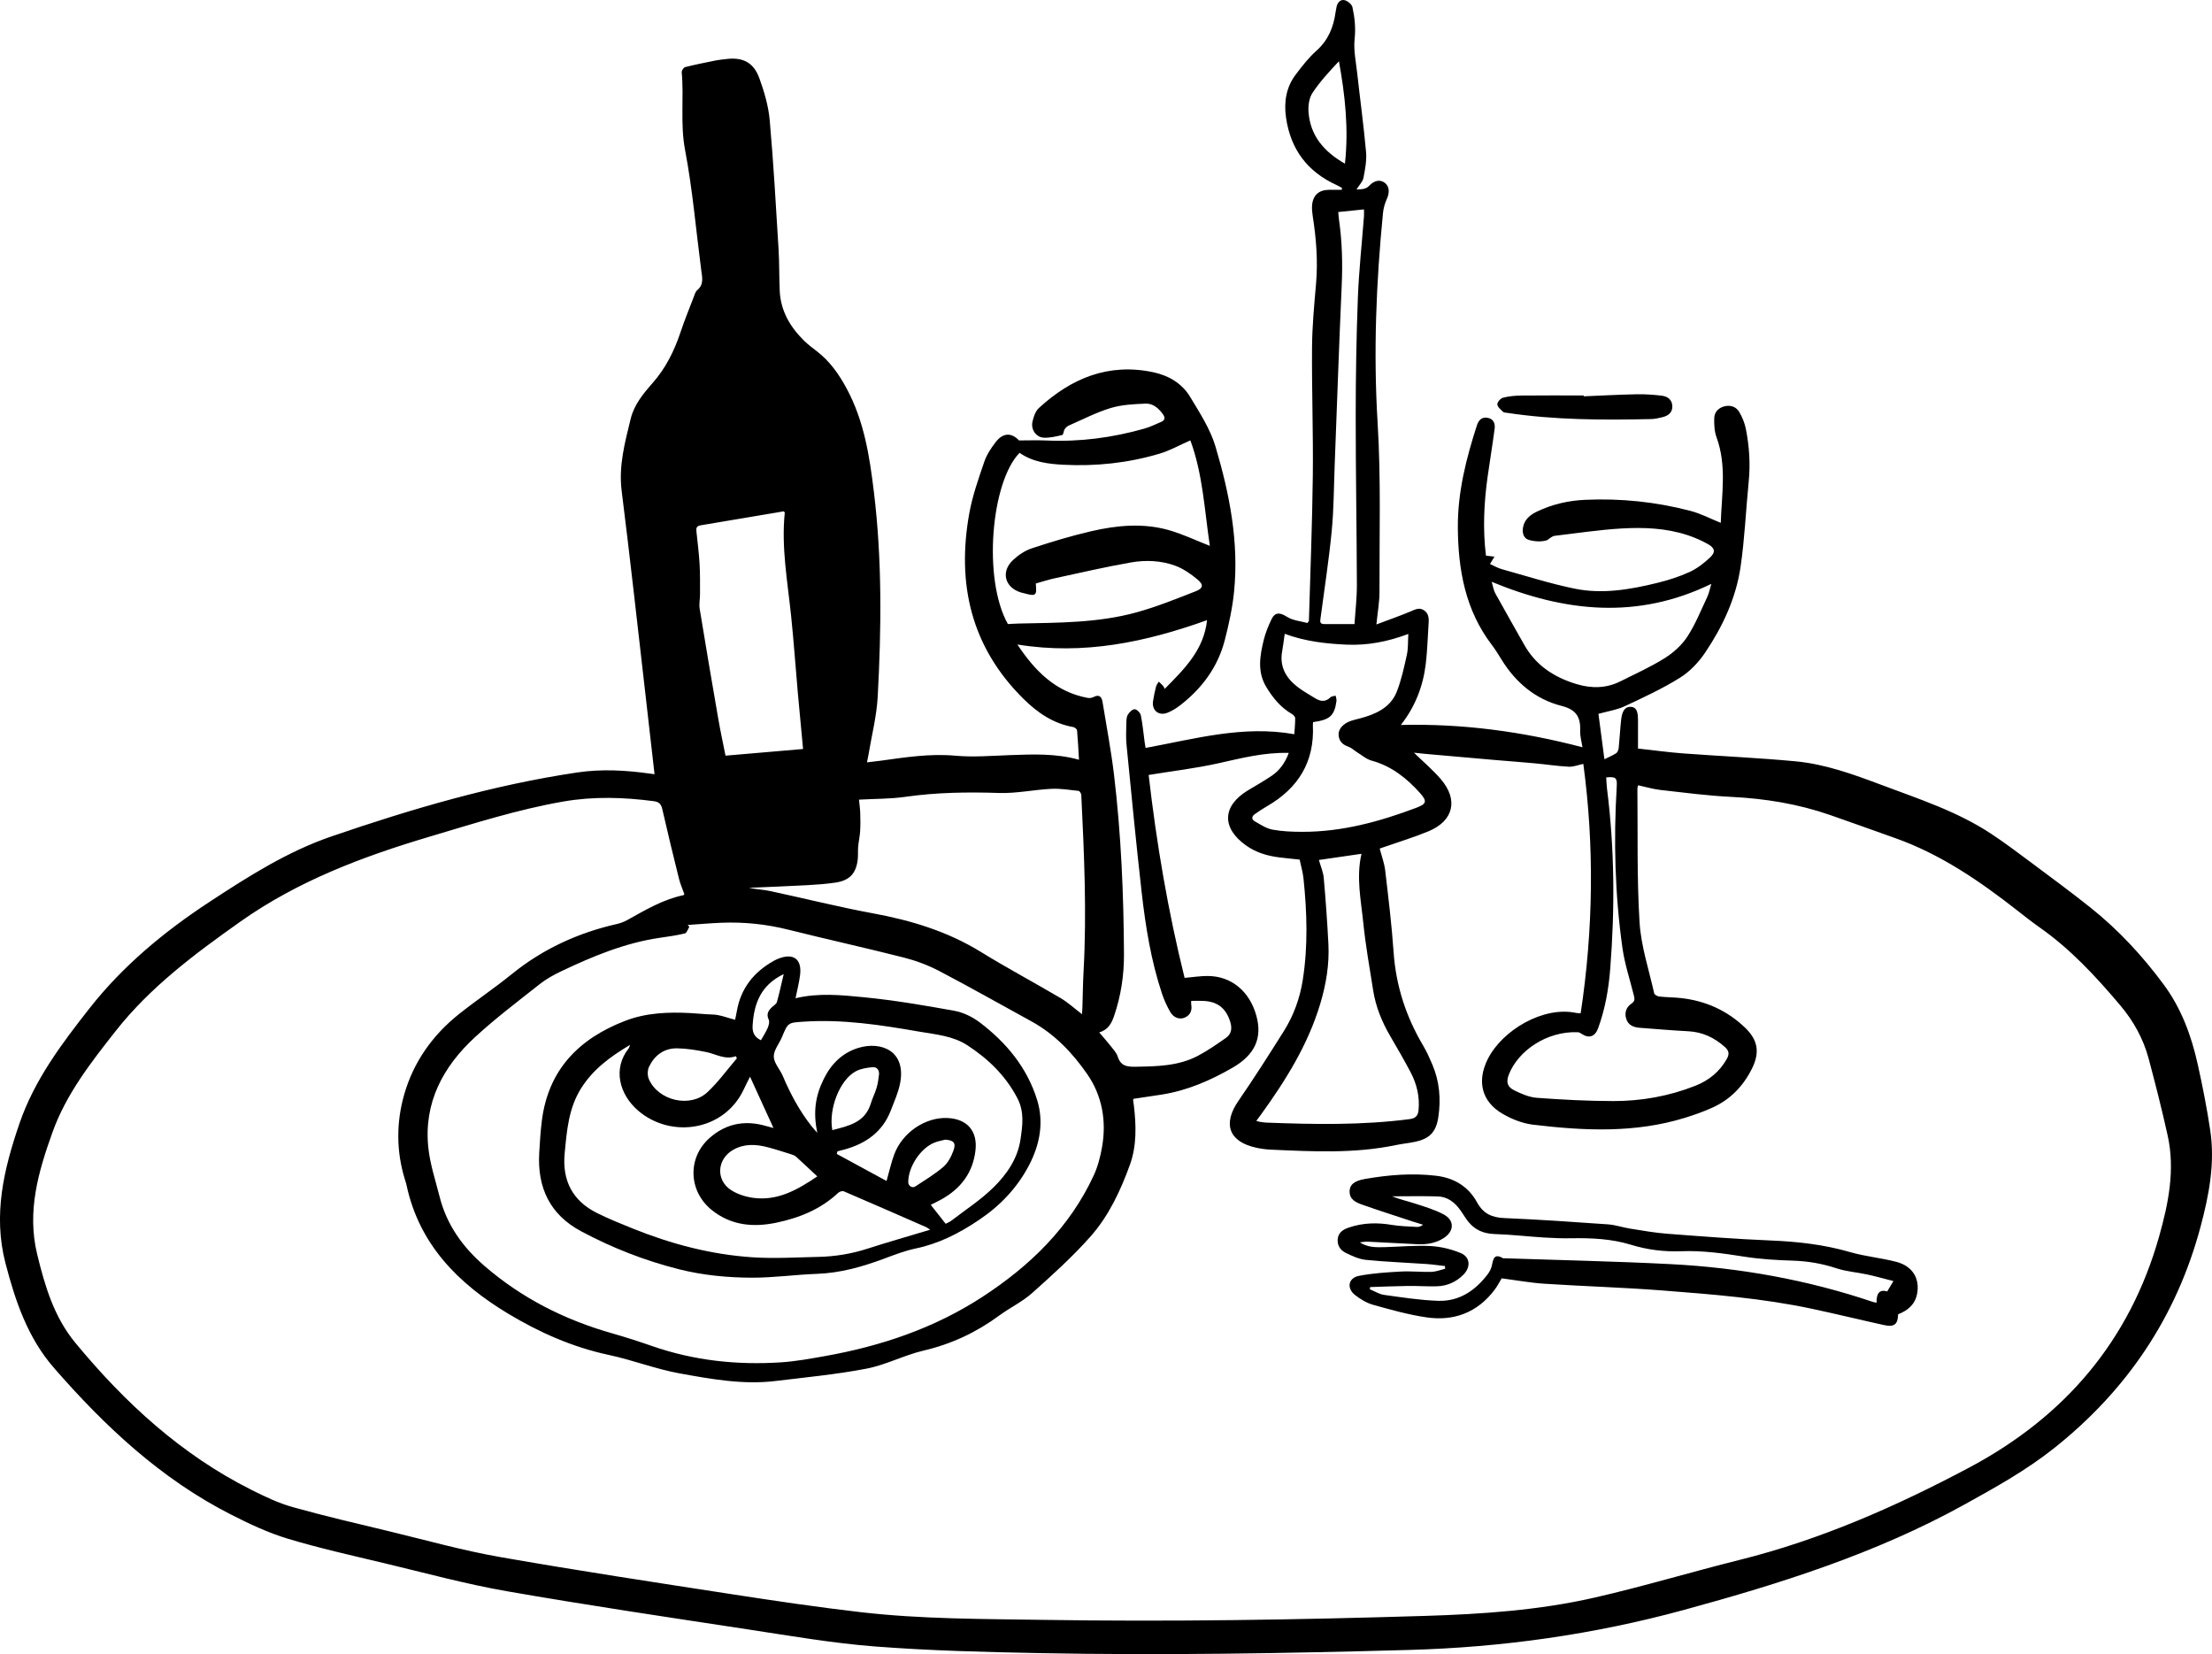 <?xml version="1.0" encoding="UTF-8"?>
<svg id="Layer_2" data-name="Layer 2" xmlns="http://www.w3.org/2000/svg" viewBox="0 0 277.27 207.304">
  <g id="Layer_1-2" data-name="Layer 1">
    <g>
      <path d="m82.045,97.027c-.376-3.307-.738-6.521-1.109-9.734-.992-8.595-1.934-17.196-3.012-25.781-.396-3.149.413-6.081,1.134-9.042.424-1.744,1.576-3.142,2.739-4.461,1.653-1.875,2.723-4.034,3.506-6.38.495-1.483,1.088-2.934,1.649-4.394.118-.306.213-.682.444-.873.857-.711.623-1.586.506-2.479-.66-5.037-1.087-10.118-2.032-15.101-.62-3.27-.122-6.498-.418-9.73-.019-.208.239-.596.433-.644,1.268-.318,2.552-.574,3.834-.833.402-.081.815-.112,1.223-.166,2.126-.283,3.508.376,4.24,2.392.614,1.69,1.14,3.476,1.299,5.256.479,5.36.777,10.736,1.107,16.109.107,1.743.072,3.494.146,5.239.108,2.53,1.293,4.561,3.054,6.291.488.479,1.043.894,1.587,1.312,1.625,1.246,2.759,2.851,3.732,4.646,2.214,4.088,2.896,8.545,3.442,13.061,1.029,8.518.931,17.06.47,25.598-.133,2.452-.762,4.877-1.165,7.315-.044.264-.103.526-.179.913.635-.076,1.169-.132,1.701-.205,3.099-.426,6.172-.916,9.344-.631,2.285.206,4.611.01,6.916-.073,2.855-.102,5.704-.227,8.613.582-.078-1.296-.133-2.496-.243-3.691-.014-.154-.299-.375-.485-.408-2.488-.44-4.452-1.777-6.211-3.513-6.6-6.514-8.417-14.444-6.802-23.322.395-2.173,1.148-4.291,1.863-6.391.303-.889.851-1.73,1.432-2.481.936-1.211,1.997-1.199,2.927-.212,1.224,0,2.34-.042,3.453.008,4.186.188,8.28-.353,12.299-1.499.708-.202,1.377-.541,2.059-.828.516-.217.527-.55.221-.976-.541-.754-1.253-1.358-2.172-1.318-1.466.064-2.982.132-4.369.552-1.801.546-3.5,1.432-5.235,2.19-.206.09-.407.268-.528.457-.145.225-.156.697-.303.732-.766.18-1.563.379-2.337.336-.943-.053-1.61-1.011-1.406-1.974.131-.619.375-1.342.817-1.748,4.057-3.729,8.73-5.665,14.316-4.482,1.905.403,3.607,1.379,4.626,3.074,1.206,2.006,2.536,4.045,3.192,6.254,1.758,5.912,2.949,11.964,2.323,18.191-.205,2.039-.649,4.069-1.162,6.057-.868,3.364-2.844,6.034-5.571,8.15-.493.383-1.045.727-1.623.955-1.085.427-1.966-.298-1.802-1.439.09-.624.227-1.243.382-1.854.055-.218.226-.406.344-.607.181.176.369.346.541.532.068.074.1.181.201.373,2.451-2.489,4.906-4.87,5.304-8.612-7.693,2.753-15.468,4.405-23.771,3.051,2.211,3.334,4.796,5.943,8.801,6.691.226.042.51.012.71-.094.773-.41,1.06-.026,1.171.668.484,3.002,1.061,5.994,1.422,9.011.896,7.483,1.214,15.005,1.254,22.537.014,2.625-.378,5.202-1.225,7.699-.318.938-.744,1.781-1.883,2.102.529.622,1.017,1.163,1.467,1.735.321.409.706.822.859,1.299.376,1.17,1.126,1.289,2.244,1.269,2.684-.047,5.355-.083,7.793-1.364,1.23-.646,2.381-1.452,3.524-2.249.721-.503.794-1.239.526-2.065-.538-1.657-1.563-2.483-3.32-2.572-.516-.026-1.035-.004-1.56-.004,0,.176-.02.315.003.445.13.737-.088,1.316-.784,1.638-.637.295-1.414.048-1.838-.686-.423-.731-.779-1.517-1.046-2.319-1.366-4.114-2.053-8.376-2.54-12.663-.7-6.168-1.292-12.349-1.902-18.527-.089-.898-.039-1.812-.02-2.718.007-.352.017-.758.189-1.039.188-.307.571-.692.858-.683.273.009.702.446.766.756.227,1.099.326,2.225.476,3.34.032.237.076.473.121.756,6.167-1.133,12.218-2.866,18.643-1.719.047-.731.121-1.377.108-2.022-.004-.179-.232-.413-.417-.52-1.403-.808-2.374-2.011-3.198-3.369-1.165-1.92-.807-3.926-.321-5.917.213-.873.566-1.723.95-2.54.455-.969,1.081-.904,1.97-.342.738.467,1.725.541,2.532.769.144-.171.205-.21.207-.25.173-6.067.419-12.134.489-18.203.061-5.356-.137-10.714-.098-16.071.02-2.661.27-5.323.502-7.977.25-2.872.023-5.707-.422-8.539-.068-.431-.108-.879-.072-1.312.103-1.256.851-1.922,2.113-1.935.531-.006,1.062-.001,1.593-.001.017-.074.035-.148.052-.222-.22-.121-.432-.259-.66-.362-3.675-1.666-5.802-4.482-6.368-8.488-.278-1.966.023-3.798,1.233-5.392.795-1.047,1.615-2.108,2.59-2.976,1.473-1.312,2.133-2.943,2.39-4.816.03-.217.075-.433.118-.648.112-.557.484-.985,1.01-.862.389.091.907.521.988.884.289,1.303.417,2.61.272,3.991-.146,1.392.163,2.837.32,4.253.366,3.301.817,6.594,1.113,9.901.095,1.065-.121,2.176-.326,3.241-.09.467-.509.87-.874,1.457.648-.029,1.163-.009,1.607-.48.645-.685,1.383-.797,1.958-.345.566.444.605,1.201.236,2.019-.243.538-.417,1.136-.475,1.722-.864,8.759-1.217,17.512-.677,26.33.431,7.038.213,14.118.233,21.179.004,1.275-.234,2.551-.386,4.086,1.513-.57,2.92-1.063,4.293-1.636.55-.229,1.049-.521,1.625-.17.597.364.676.952.631,1.588-.12,1.726-.153,3.462-.363,5.177-.338,2.772-1.302,5.318-3.122,7.637,7.708-.191,15.237.822,22.766,2.794-.102-.679-.31-1.358-.285-2.029.064-1.712-.444-2.674-2.333-3.155-3.256-.828-5.743-2.911-7.521-5.794-.389-.631-.778-1.268-1.227-1.856-3.315-4.349-4.217-9.389-4.255-14.687-.032-4.43,1.042-8.65,2.389-12.821.207-.641.602-1.076,1.333-.948.746.13.976.715.891,1.362-.264,2.013-.601,4.016-.882,6.026-.457,3.275-.617,6.556-.207,9.889.335.039.623.073,1.066.125-.196.322-.349.576-.561.925.5.221.973.504,1.485.646,3.037.845,6.052,1.812,9.134,2.442,3.478.71,6.955.109,10.36-.726,1.379-.338,2.754-.779,4.042-1.366.927-.423,1.777-1.09,2.533-1.787.747-.689.661-1.2-.217-1.697-.806-.456-1.672-.835-2.552-1.126-2.704-.894-5.522-1.004-8.32-.84-2.791.163-5.567.591-8.347.918-.422.05-.778.493-1.029.569-.679.204-1.514.147-2.216-.054-.671-.192-.854-.888-.731-1.573.185-1.028.931-1.592,1.798-2.004,1.887-.897,3.901-1.353,5.971-1.448,4.474-.204,8.897.253,13.228,1.388,1.279.335,2.479.97,3.787,1.497.116-3.566.767-7.168-.527-10.716-.272-.745-.313-1.61-.29-2.415.021-.735.516-1.273,1.254-1.467.77-.202,1.484.036,1.878.698.384.645.682,1.384.829,2.119.435,2.19.581,4.403.357,6.642-.355,3.551-.501,7.13-1.018,10.656-.573,3.91-2.236,7.474-4.431,10.734-.823,1.223-1.93,2.394-3.17,3.165-2.205,1.372-4.585,2.477-6.945,3.578-.977.456-2.094.614-3.269.942.24,1.824.492,3.735.749,5.689.528-.262,1.036-.464,1.482-.759.178-.118.287-.436.311-.675.12-1.175.173-2.357.305-3.53.128-1.141.526-1.63,1.191-1.603.684.028.931.503.922,1.727-.008,1.151-.002,2.302-.002,3.501,1.97.216,3.837.475,5.713.614,4.68.348,9.374.548,14.045.988,3.716.35,7.227,1.629,10.702,2.934,4.728,1.777,9.561,3.338,13.822,6.156,1.648,1.09,3.233,2.279,4.818,3.461,2.555,1.906,5.125,3.793,7.617,5.779,3.499,2.789,6.525,6.054,9.181,9.647,2.193,2.967,3.454,6.371,4.25,9.936.615,2.759,1.164,5.539,1.582,8.334.619,4.132-.163,8.161-1.229,12.135-3.021,11.266-9.215,20.439-18.325,27.682-3.501,2.783-7.383,4.939-11.285,7.096-11.083,6.127-23.025,9.891-35.165,13.199-11.276,3.073-22.718,4.682-34.404,5.007-15.468.43-30.934.698-46.404.397-6.838-.133-13.687-.303-20.502-.827-5.331-.41-10.627-1.329-15.922-2.135-10.102-1.538-20.212-3.037-30.277-4.792-5.159-.9-10.235-2.289-15.336-3.507-4.058-.969-8.141-1.875-12.131-3.078-2.452-.739-4.817-1.856-7.11-3.021-8.773-4.458-15.809-11.049-22.203-18.392-3.288-3.776-4.831-8.348-6.069-13.105-1.585-6.091-.202-11.82,1.751-17.516,1.869-5.449,5.274-9.972,8.78-14.434,4.211-5.359,9.396-9.636,15.047-13.343,4.846-3.178,9.759-6.308,15.288-8.203,10.065-3.451,20.257-6.446,30.816-8.014,3.046-.452,6.084-.28,9.117.148.161.023.323.042.557.072Zm60.046,40.681c-.027.077-.064.129-.058.177.025.218.069.433.095.651.297,2.506.364,5.058-.489,7.421-1.165,3.229-2.644,6.402-4.929,8.987-2.247,2.542-4.79,4.837-7.328,7.101-1.238,1.104-2.796,1.841-4.143,2.832-2.872,2.114-6,3.573-9.494,4.391-2.42.567-4.698,1.788-7.129,2.256-3.764.725-7.6,1.087-11.412,1.549-4.067.493-8.068-.239-12.029-.956-2.987-.541-5.863-1.671-8.838-2.305-4.555-.971-8.735-2.823-12.674-5.197-6.245-3.763-11.133-8.673-12.718-16.145-.045-.214-.12-.423-.185-.633-1.098-3.542-1.097-7.152-.098-10.655,1.164-4.081,3.564-7.47,6.904-10.12,2.151-1.707,4.439-3.243,6.572-4.972,3.902-3.161,8.317-5.189,13.19-6.291.447-.101.895-.27,1.296-.492,2.257-1.253,4.475-2.586,7.049-3.12.039-.008.065-.077.108-.132-.225-.636-.507-1.266-.671-1.926-.722-2.903-1.432-5.81-2.093-8.727-.146-.643-.422-.91-1.064-.994-3.78-.496-7.548-.615-11.328.041-5.701.989-11.196,2.746-16.724,4.389-8.409,2.499-16.554,5.554-23.794,10.68-5.688,4.028-11.259,8.168-15.615,13.703-3.096,3.935-6.189,7.885-7.908,12.668-1.775,4.942-3.228,9.914-1.926,15.289.966,3.99,2.112,7.868,4.774,11.094,6.215,7.53,13.297,14.04,22.108,18.455,1.664.834,3.378,1.654,5.16,2.153,4.016,1.125,8.084,2.065,12.14,3.042,4.592,1.106,9.156,2.39,13.801,3.205,9.657,1.695,19.354,3.165,29.045,4.659,5.402.833,10.812,1.636,16.241,2.262,7.571.872,15.194.84,22.803.96,15.965.252,31.927-.008,47.885-.496,7.15-.219,14.291-.702,21.274-2.297,6.1-1.393,12.102-3.208,18.176-4.723,10.123-2.525,19.575-6.682,28.749-11.557,11.976-6.364,20.136-15.867,23.837-29.005,1.159-4.115,2.013-8.311,1.066-12.605-.716-3.244-1.533-6.467-2.393-9.676-.663-2.473-1.891-4.687-3.542-6.643-3.054-3.619-6.26-7.083-10.172-9.818-.945-.661-1.848-1.382-2.757-2.093-4.714-3.689-9.619-7.053-15.321-9.071-2.719-.962-5.43-1.949-8.155-2.892-4.002-1.384-8.126-2.057-12.358-2.263-2.958-.144-5.906-.532-8.853-.864-.941-.106-1.862-.385-2.834-.593-.036.176-.087.305-.086.434.06,5.574-.073,11.16.269,16.717.185,3.006,1.174,5.963,1.839,8.934.04.176.416.368.653.394.9.097,1.811.092,2.711.192,3.075.342,5.766,1.55,8.009,3.694,1.641,1.57,1.884,3.12.88,5.143-1.09,2.195-2.708,3.87-4.941,4.884-1.121.509-2.293.924-3.47,1.287-6.267,1.932-12.655,1.625-19.037.858-1.319-.158-2.676-.699-3.833-1.376-2.624-1.534-3.206-4.092-1.851-6.813,1.827-3.67,7.005-6.708,11.117-5.811.151.033.313.018.546.03,1.586-10.487,1.717-20.939.331-31.245-.645.133-1.245.384-1.83.353-1.418-.073-2.828-.293-4.243-.424-1.666-.155-3.336-.273-5.004-.417-2.924-.253-5.848-.512-8.771-.771-.44-.039-.879-.092-1.382-.145,1.203,1.174,2.387,2.169,3.379,3.33,2.211,2.586,1.585,5.214-1.55,6.518-1.796.747-3.67,1.31-5.509,1.956-.272.096-.547.186-.613.209.251.974.582,1.842.687,2.737.399,3.407.818,6.817,1.054,10.238.291,4.236,1.563,8.116,3.718,11.745.447.753.804,1.564,1.147,2.371.895,2.105,1.073,4.309.745,6.55-.279,1.906-1.11,2.744-2.983,3.125-.78.159-1.576.238-2.355.4-5.197,1.083-10.443.805-15.687.568-.601-.027-1.207-.111-1.795-.239-3.442-.745-4.24-2.968-2.246-5.863,1.976-2.87,3.852-5.811,5.705-8.762,1.224-1.949,2.003-4.11,2.361-6.376.668-4.232.541-8.487.096-12.734-.084-.804-.321-1.593-.484-2.374-.903-.097-1.723-.173-2.539-.275-1.49-.186-2.899-.595-4.148-1.476-3.126-2.203-3.036-4.977.232-6.943.988-.594,1.995-1.161,2.949-1.807.989-.67,1.673-1.6,2.144-2.87-3.11-.081-5.937.657-8.802,1.295-2.874.641-5.814.987-8.763,1.469.994,8.634,2.437,17.113,4.506,25.431,1.027-.089,1.954-.24,2.882-.238,2.992.009,5.284,1.92,6.128,5.037.743,2.742-.203,4.837-2.969,6.44-2.799,1.621-5.736,2.897-8.964,3.394-1.161.179-2.324.35-3.474.523Zm-55.885-21.789c.066.08.132.161.199.241-.183.285-.318.763-.556.821-1.031.251-2.089.395-3.141.548-4.403.641-8.449,2.335-12.423,4.226-.936.445-1.863.97-2.673,1.611-2.735,2.165-5.531,4.273-8.09,6.634-3.992,3.684-6.417,8.19-5.836,13.807.215,2.082.901,4.119,1.417,6.165.884,3.509,2.886,6.303,5.589,8.648,4.689,4.069,10.085,6.785,16.032,8.477,1.689.481,3.364,1.022,5.023,1.599,5.239,1.822,10.64,2.397,16.143,2.039,1.856-.121,3.703-.462,5.539-.788,7.037-1.253,13.711-3.502,19.736-7.432,5.94-3.875,10.909-8.672,13.934-15.211.509-1.1.822-2.322,1.036-3.521.584-3.272.024-6.45-1.837-9.145-1.836-2.658-4.088-5.034-7.003-6.632-3.852-2.111-7.674-4.279-11.565-6.316-1.397-.731-2.919-1.299-4.449-1.688-4.815-1.225-9.671-2.29-14.492-3.497-2.745-.687-5.513-.973-8.327-.863-1.419.056-2.836.182-4.254.276Zm49.422,11.183c.02-.33.041-.595.05-.861.049-1.51.062-3.021.146-4.529.407-7.363.071-14.715-.285-22.068-.009-.188-.202-.51-.337-.525-1.141-.127-2.295-.317-3.433-.259-2.19.11-4.38.592-6.557.519-3.938-.131-7.84-.074-11.747.486-1.857.266-3.756.237-5.791.35.05.525.135,1.108.155,1.694.026.755.034,1.514-.013,2.268-.04.648-.188,1.288-.246,1.936-.047.518.004,1.046-.051,1.562-.192,1.779-1.014,2.673-2.791,2.935-1.166.171-2.348.259-3.525.323-2.439.132-4.879.223-7.319.331.888.192,1.794.222,2.666.409,4.295.918,8.559,1.994,12.875,2.79,4.797.885,9.358,2.266,13.546,4.849,3.269,2.015,6.667,3.819,9.975,5.774.93.549,1.74,1.3,2.683,2.017Zm-5.794-53.972c.15,1.533.027,1.626-1.464,1.22-.132-.036-.268-.059-.4-.099-2.03-.62-2.551-2.611-.985-4.067.668-.621,1.497-1.184,2.353-1.466,2.444-.805,4.916-1.556,7.422-2.137,3.207-.744,6.484-1.06,9.709-.155,1.748.49,3.407,1.294,5.181,1.985-.662-4.418-.878-9.016-2.441-13.219-1.371.601-2.578,1.284-3.874,1.668-3.929,1.165-7.969,1.598-12.058,1.385-1.916-.1-3.835-.344-5.475-1.495-3.546,3.602-4.654,15.763-1.467,21.46.476-.023.939-.056,1.403-.066,4.944-.107,9.916-.073,14.726-1.401,2.527-.698,4.979-1.689,7.425-2.648.93-.364,1.002-.809.233-1.455-.842-.707-1.8-1.374-2.821-1.747-1.775-.649-3.695-.728-5.539-.406-3.215.563-6.398,1.304-9.59,1.994-.796.172-1.572.432-2.339.647Zm-29.171,20.74c-.22-2.345-.446-4.662-.652-6.981-.288-3.253-.514-6.513-.852-9.761-.446-4.282-1.234-8.539-.79-12.875.004-.039-.059-.085-.122-.171-3.464.585-6.951,1.18-10.441,1.756-.476.079-.557.333-.513.745.146,1.364.318,2.727.399,4.095.074,1.25.051,2.507.054,3.76.001.623-.139,1.263-.041,1.867.751,4.604,1.536,9.204,2.333,13.801.27,1.558.608,3.104.904,4.597,3.337-.286,6.553-.563,9.72-.834Zm56.812,46.608c.262.068.365.105.47.119.272.038.545.084.818.094,5.987.228,11.971.337,17.936-.437.749-.097,1.051-.438,1.116-1.145.154-1.668-.217-3.234-.98-4.693-.814-1.556-1.702-3.074-2.586-4.592-1.032-1.774-1.8-3.646-2.12-5.677-.445-2.821-.954-5.638-1.242-8.476-.291-2.868-.908-5.746-.227-8.67-1.798.261-3.569.518-5.339.775.218.779.543,1.504.609,2.251.244,2.759.442,5.523.583,8.29.129,2.547-.29,5.042-1.02,7.476-1.535,5.124-4.322,9.587-7.422,13.878-.173.239-.351.473-.598.806Zm7.115-49.977c-.011.166-.029.274-.024.381.223,4.594-1.832,7.897-5.742,10.156-.522.302-1.025.64-1.522.982-.413.285-.459.662-.014.914.708.401,1.43.892,2.203,1.037,1.231.23,2.509.275,3.768.277,4.966.008,9.668-1.279,14.271-3.011,1.287-.484,1.385-.825.466-1.85-1.674-1.869-3.58-3.382-6.075-4.065-.675-.185-1.26-.71-1.879-1.09-.323-.198-.606-.491-.952-.617-.606-.221-1.088-.517-1.252-1.182-.165-.669.098-1.189.596-1.6.58-.479,1.265-.597,1.996-.789,1.906-.5,3.843-1.307,4.645-3.341.587-1.488.927-3.083,1.273-4.654.176-.801.123-1.652.181-2.599-2.606.974-5.115,1.456-7.737,1.339-2.612-.116-5.186-.406-7.756-1.358-.115.795-.194,1.498-.32,2.193-.347,1.905.467,3.324,1.899,4.443.689.538,1.468.962,2.213,1.427.666.415,1.31.532,1.941-.107.141-.142.43-.138.651-.201.037.228.132.464.101.682-.254,1.832-.819,2.339-2.93,2.632Zm36.745,6.928c.031.453.038.911.095,1.364.958,7.524,1.001,15.063.409,22.614-.2,2.555-.641,5.064-1.526,7.479-.382,1.041-1.15,1.292-2.046.689-.151-.101-.335-.209-.507-.215-3.895-.138-7.441,2.321-8.614,5.268-.373.937-.25,1.564.656,2.015.893.445,1.884.87,2.858.942,3.174.234,6.359.401,9.541.407,3.538.007,7-.611,10.308-1.917,1.684-.665,3.027-1.748,3.936-3.35.341-.602.303-1.028-.229-1.504-1.317-1.176-2.801-1.884-4.59-1.977-2.028-.105-4.053-.282-6.079-.435-.754-.057-1.423-.298-1.689-1.086-.269-.798-.013-1.502.659-1.958.468-.317.376-.644.274-1.054-.49-1.969-1.142-3.916-1.422-5.915-.94-6.709-1.122-13.458-.714-20.222.066-1.096-.099-1.254-1.32-1.147Zm-14.356-24.514c.176.578.237,1.052.452,1.443,1.189,2.16,2.419,4.299,3.629,6.448,1.462,2.597,3.756,4.08,6.541,4.923,1.892.572,3.744.549,5.531-.348,1.865-.936,3.78-1.798,5.542-2.902,1.085-.68,2.13-1.619,2.825-2.682,1.012-1.548,1.711-3.305,2.505-4.99.228-.483.323-1.029.505-1.634-9.239,4.497-18.329,3.547-27.53-.257Zm-17.196,5.299c.104-1.622.304-3.259.299-4.896-.022-7.087-.15-14.175-.147-21.262.003-4.914.083-9.83.271-14.74.13-3.401.503-6.792.763-10.187.022-.285.003-.574.003-.886-1.106.113-2.128.218-3.226.33.031.323.048.643.094.96.39,2.728.465,5.461.341,8.219-.337,7.491-.59,14.987-.88,22.48-.107,2.772-.107,5.555-.373,8.312-.351,3.633-.915,7.245-1.393,10.865-.052.396-.169.804.453.805,1.261.002,2.521.001,3.795.001Zm-1.198-57.699c.483-4.363.02-8.568-.752-12.839-1.193,1.269-2.365,2.537-3.31,3.956-.417.625-.558,1.569-.507,2.347.199,3,1.919,5.016,4.569,6.535Z" stroke-width="0"/>
      <path d="m198.513,49.669c2.196-.09,4.391-.212,6.588-.257,1.065-.022,2.14.05,3.198.177.728.088,1.311.497,1.324,1.333.012.791-.518,1.179-1.21,1.354-.477.121-.97.234-1.458.244-6.02.13-12.035.126-18.01-.776-.189-.028-.432-.023-.549-.137-.286-.279-.691-.609-.709-.937-.015-.274.407-.748.714-.828.735-.19,1.516-.261,2.28-.27,2.61-.029,5.22-.011,7.83-.011l.002.108Z" stroke-width="0"/>
      <path d="m237.923,164.713c-.025,1.247-.476,1.631-1.732,1.357-3.032-.663-6.046-1.406-9.081-2.051-6.169-1.313-12.447-1.804-18.716-2.29-4.928-.382-9.874-.525-14.807-.846-1.772-.115-3.531-.439-5.355-.675-.269.439-.541.982-.902,1.457-2.165,2.853-5.109,3.943-8.567,3.427-2.239-.334-4.444-.951-6.63-1.563-.82-.229-1.62-.707-2.293-1.242-1.072-.853-.83-2.132.506-2.391,1.712-.332,3.474-.441,5.221-.538,1.285-.071,2.582.074,3.871.036.571-.017,1.135-.25,1.703-.385-.005-.113-.009-.227-.014-.34-.784-.088-1.565-.205-2.351-.259-2.518-.174-5.044-.263-7.554-.516-.869-.088-1.734-.487-2.535-.88-.661-.324-1.092-.931-1.004-1.747.091-.841.713-1.194,1.414-1.432,1.757-.596,3.541-.634,5.366-.325,1.024.173,2.075.187,3.115.253.255.016.515-.047.798-.273-.429-.133-.86-.26-1.287-.401-2.111-.697-4.23-1.371-6.326-2.111-.799-.282-1.638-.647-1.591-1.736.033-.779.587-1.252,1.914-1.485,2.958-.519,5.94-.76,8.935-.405,2.235.265,4.04,1.346,5.121,3.326.787,1.44,1.875,1.913,3.449,1.979,4.332.182,8.66.481,12.985.787.922.065,1.823.386,2.743.531,1.542.244,3.084.523,4.638.642,4.324.331,8.651.668,12.983.846,3.392.14,6.715.51,9.99,1.462,1.89.549,3.888.718,5.794,1.222,2.006.53,2.938,2.075,2.585,3.982-.25,1.351-1.179,2.119-2.389,2.585Zm-.587-4.164c-1.216-.309-2.239-.6-3.275-.824-1.281-.277-2.617-.366-3.851-.773-1.796-.594-3.598-.903-5.486-.962-2.026-.064-4.065-.182-6.064-.497-2.638-.415-5.263-.788-7.942-.683-2.129.083-4.225-.181-6.262-.807-2.45-.753-4.96-.863-7.496-.819-1.15.02-2.304-.022-3.453-.094-2.054-.129-4.104-.374-6.159-.433-1.647-.047-2.828-.735-3.69-2.083-.207-.324-.416-.647-.641-.958-.692-.959-1.595-1.639-2.799-1.675-1.907-.057-3.817-.015-5.726-.015.926.386,1.906.59,2.852.9,1.22.4,2.476.765,3.601,1.362,1.408.747,1.354,2.13-.004,2.988-1.014.641-2.144.813-3.318.754-2.056-.102-4.112-.222-6.168-.318-.334-.016-.672.054-1.007.084,1.016.674,2.112.627,3.199.599,1.894-.049,3.794-.241,5.678-.135,1.282.072,2.61.389,3.793.89,1.17.495,1.247,1.739.35,2.663-.92.948-2.065,1.459-3.381,1.491-1.207.03-2.416-.058-3.623-.043-1.573.02-3.145.091-4.717.14-.014.091-.028.182-.042.274.596.243,1.174.621,1.792.706,2.252.313,4.512.668,6.778.743,2.635.087,4.648-1.28,6.207-3.333.227-.299.421-.661.503-1.023.182-.809.256-1.676,1.437-.969.039.023.108-.007.163-.005,6.944.236,13.892.376,20.829.733,8.651.446,17.125,1.96,25.352,4.737.144.048.299.062.462.094q-.063-1.824,1.333-1.412c.208-.348.426-.713.775-1.295Z" stroke-width="0"/>
      <path d="m92.144,127.803c.064-.314.148-.68.211-1.049.494-2.889,2.13-4.94,4.649-6.344.191-.106.392-.199.596-.278,1.865-.724,2.934.074,2.689,2.057-.116.942-.361,1.867-.571,2.917,2.873-.691,5.71-.406,8.5-.133,3.817.373,7.614,1.017,11.391,1.701,1.12.203,2.275.76,3.189,1.451,3.355,2.537,5.985,5.721,7.221,9.783.843,2.772.315,5.556-1.034,8.13-1.495,2.853-3.623,5.081-6.329,6.892-2.46,1.646-4.986,2.937-7.893,3.541-1.361.283-2.679.802-3.99,1.289-2.714,1.008-5.461,1.784-8.388,1.887-2.715.096-5.426.489-8.137.48-3.071-.011-6.137-.302-9.145-1.059-4.287-1.079-8.364-2.677-12.256-4.755-3.935-2.102-5.506-5.491-5.256-9.834.077-1.343.162-2.689.329-4.023.803-6.391,4.636-10.276,10.432-12.515,2.65-1.023,5.432-1.124,8.202-.977.921.049,1.841.155,2.777.181.927.026,1.844.415,2.812.657Zm-13.159,3.14c-2.532,1.507-4.655,3.086-6.142,5.446-1.579,2.507-1.79,5.317-2.062,8.135-.329,3.413.969,5.961,4.052,7.497,1.469.732,3,1.348,4.525,1.962,4.793,1.93,9.758,3.235,14.915,3.583,2.756.186,5.539.01,8.308-.047,2.122-.044,4.196-.393,6.225-1.05,2.086-.676,4.195-1.278,6.294-1.911.455-.137.911-.27,1.488-.441-.248-.167-.351-.261-.472-.314-3.444-1.508-6.886-3.018-10.342-4.499-.179-.077-.538.029-.695.176-2.197,2.067-4.885,3.152-7.764,3.753-2.898.605-5.697.36-8.118-1.604-2.909-2.36-3.051-6.539-.253-9.014,1.919-1.698,4.174-2.23,6.678-1.606.439.109.873.236,1.332.36-.983-2.152-1.933-4.229-2.939-6.432-.302.608-.544,1.065-.76,1.533-2.435,5.283-9.133,6.246-13.241,2.742-2.426-2.07-3.214-5.322-1.211-7.821.047-.058.06-.143.18-.448Zm32.143,17.063c.349-1.222.583-2.322.975-3.363,1.03-2.734,3.906-4.653,6.664-4.528,2.459.111,3.787,1.622,3.506,4.066-.323,2.816-1.867,4.807-4.307,6.154-.428.236-.871.445-1.299.662.637.807,1.242,1.575,1.87,2.371.245-.13.509-.227.721-.391,1.782-1.374,3.701-2.613,5.291-4.183,1.655-1.634,3.012-3.58,3.37-6.01.256-1.741.499-3.436-.388-5.142-1.468-2.822-3.638-4.922-6.255-6.631-1.839-1.201-3.959-1.359-6.046-1.721-4.799-.834-9.593-1.577-14.492-1.249-1.96.131-1.954.087-2.725,1.943-.343.825-1.044,1.639-1.021,2.442.023.819.784,1.597,1.136,2.43.946,2.238,2.083,4.361,3.592,6.274.188.239.395.462.721.841-.52-2.571-.267-4.573.825-6.77.932-1.875,2.332-3.278,4.368-3.885,2.833-.846,6.007.398,5.182,4.499-.23,1.144-.727,2.24-1.148,3.339-1.031,2.693-3.117,4.16-5.804,4.904-.297.082-.596.156-.895.234-.026.109-.053.217-.079.326,2.077,1.128,4.153,2.256,6.237,3.387Zm-8.682-.573c-.929-.866-1.784-1.673-2.653-2.465-.136-.124-.322-.21-.5-.266-1.02-.319-2.036-.655-3.069-.926-1.467-.385-2.929-.463-4.315.321-2.042,1.156-2.225,3.797-.255,5.061.818.525,1.852.846,2.825.97,3.039.389,5.518-1.041,7.967-2.696Zm-10.077-14.8c-.044-.089-.088-.178-.132-.267-1.358.501-2.492-.275-3.722-.522-1.2-.241-2.429-.445-3.648-.462-1.627-.022-2.819.874-3.512,2.308-.207.429-.214,1.111-.022,1.551,1.18,2.709,5.178,3.651,7.335,1.643,1.368-1.273,2.477-2.825,3.701-4.251Zm11.958,9.002c2.033-.535,4.106-.935,4.834-3.358.197-.655.52-1.273.713-1.929.161-.546.248-1.12.308-1.688.06-.563-.281-.965-.808-.915-.715.068-1.485.183-2.104.515-2.008,1.078-3.428,4.702-2.943,7.375Zm14.151,1.192c-.446.119-.909.196-1.335.365-1.76.696-3.301,3.041-3.296,4.969.001.465.503.787.894.527,1.188-.786,2.425-1.522,3.5-2.444.584-.501.999-1.297,1.269-2.041.356-.979.032-1.303-1.033-1.375Zm-20.242-20.75c-2.87,1.379-3.723,3.683-3.895,6.415-.052.83.156,1.444,1.038,1.878.285-.505.616-1.001.847-1.54.135-.315.258-.768.131-1.039-.328-.703-.052-1.147.428-1.587.216-.198.53-.383.6-.63.31-1.099.548-2.219.851-3.496Z" stroke-width="0"/>
    </g>
  </g>
</svg>